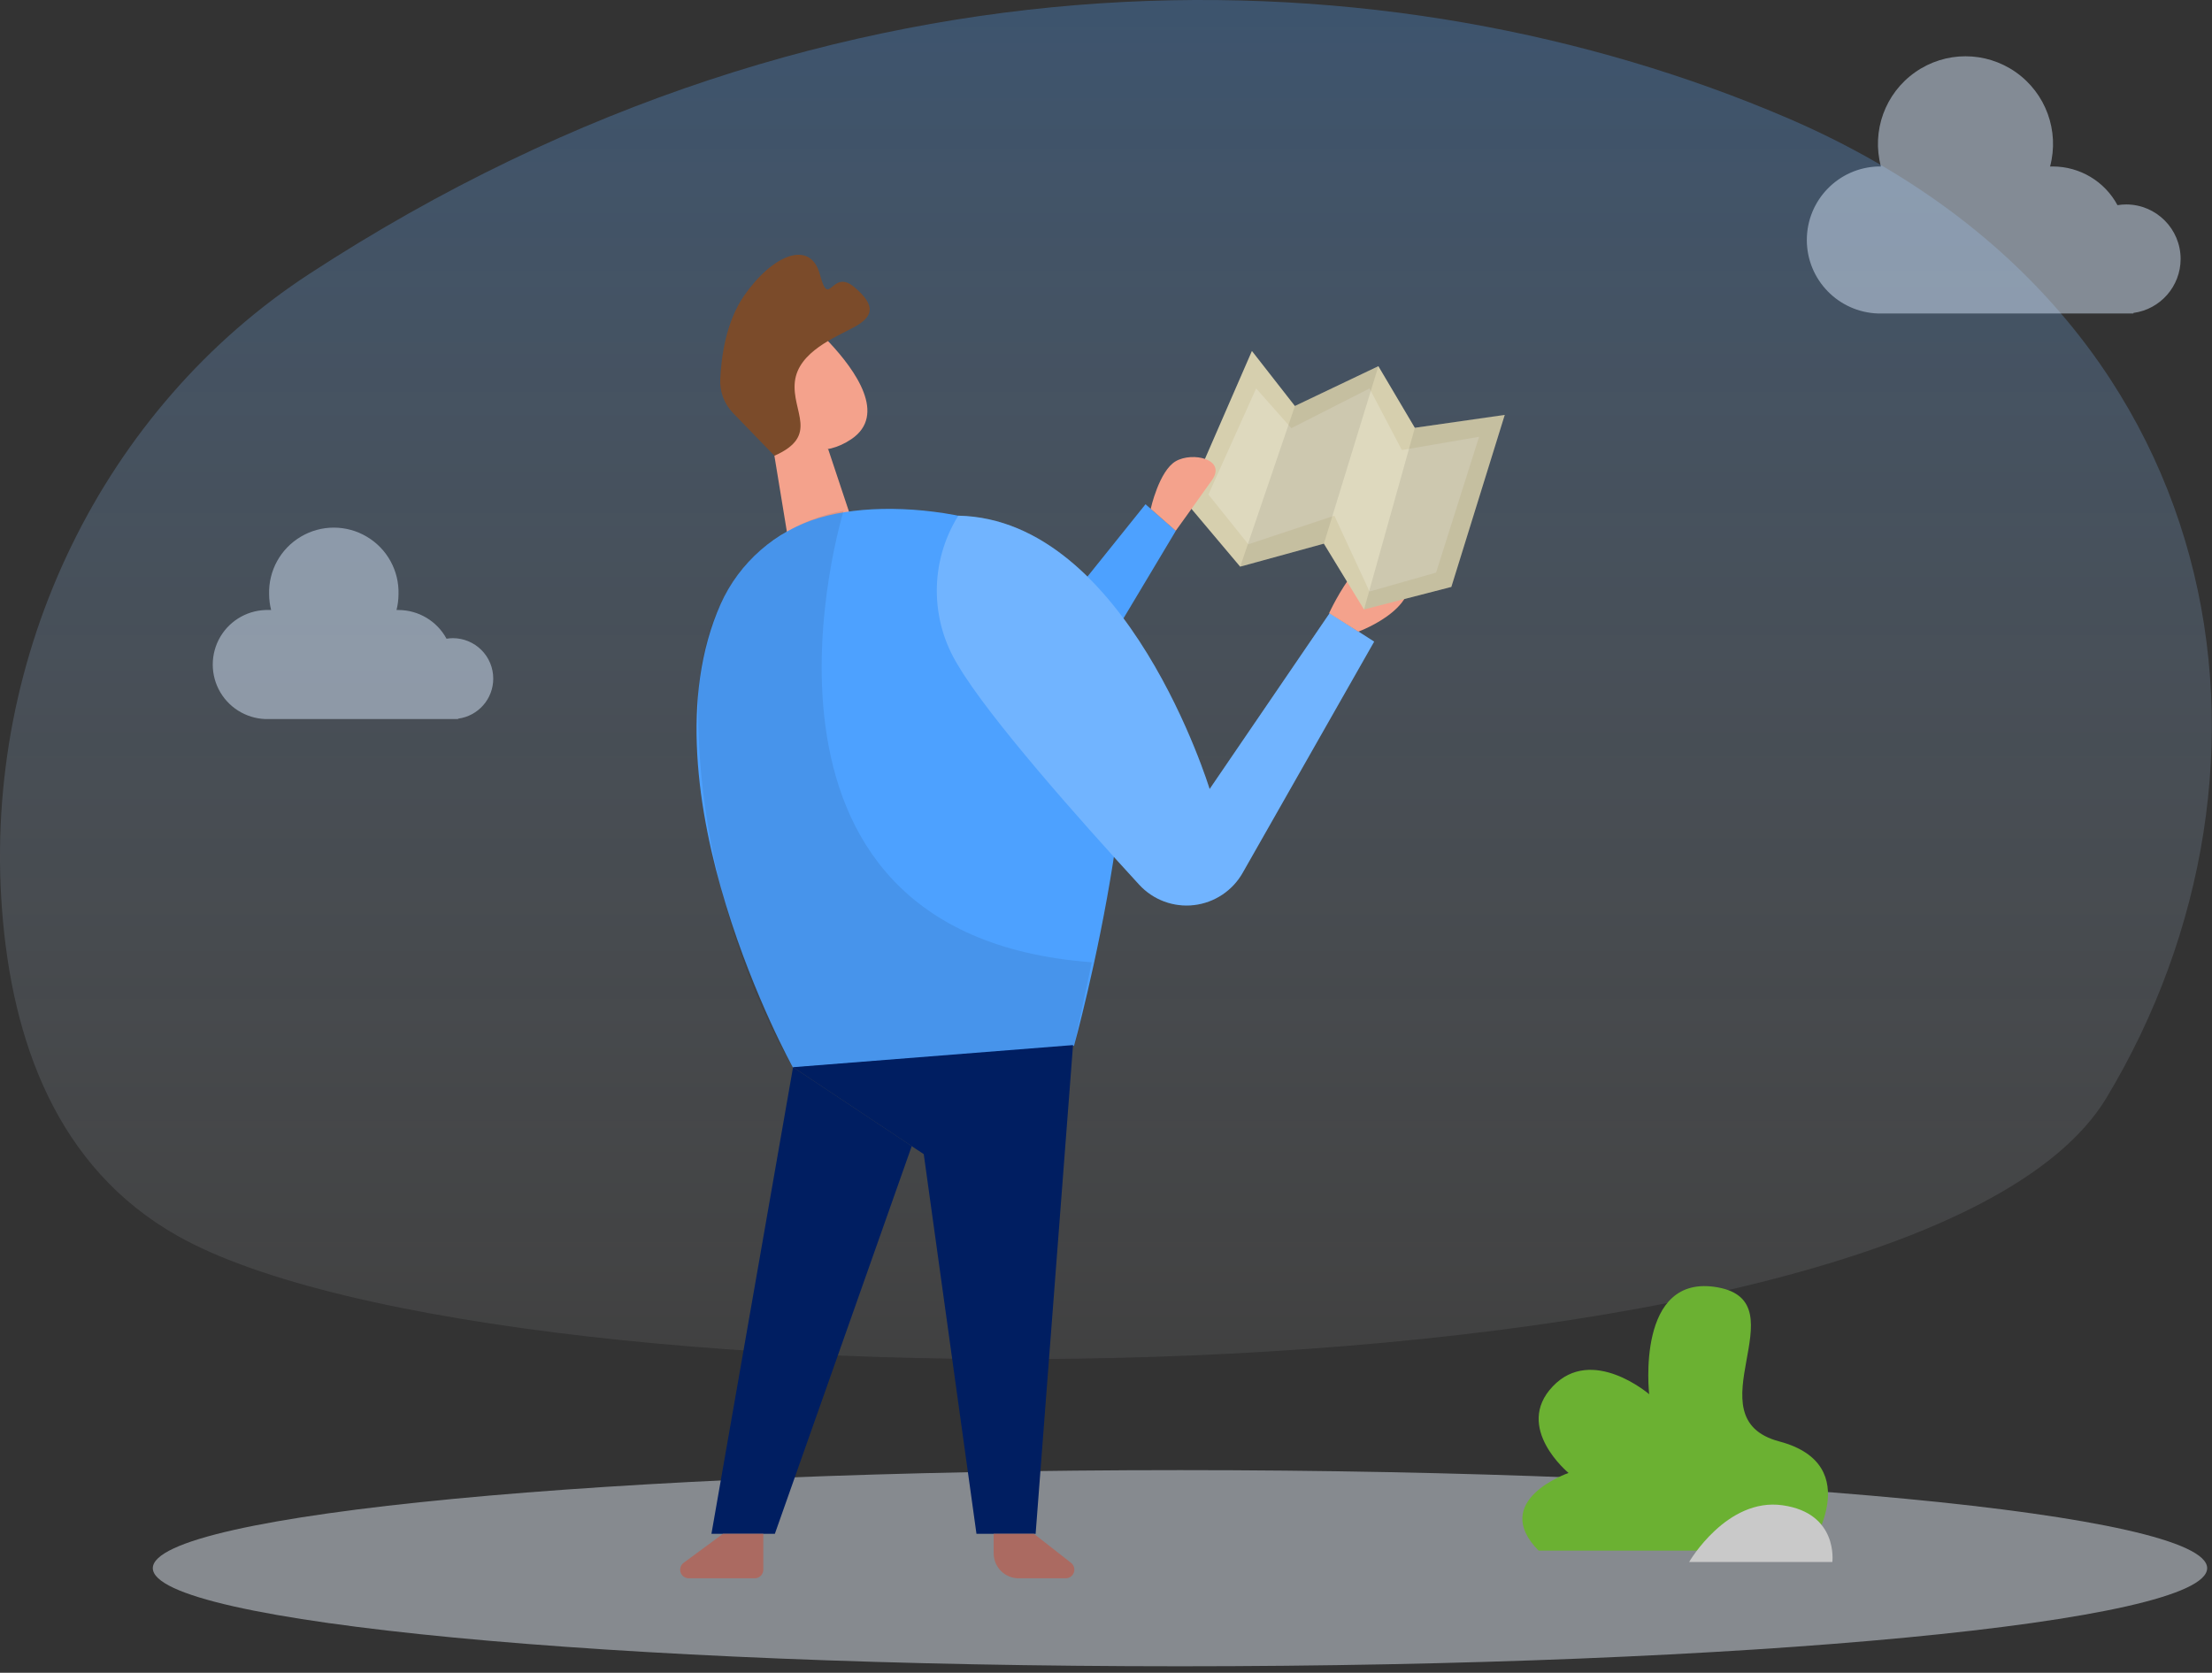<?xml version="1.0" encoding="UTF-8"?>
<svg width="238px" height="180px" viewBox="0 0 238 180" version="1.1" xmlns="http://www.w3.org/2000/svg" xmlns:xlink="http://www.w3.org/1999/xlink">
    <rect x="0" y="0" width="238" height="180" fill="#333333" stroke="none"/>
    <title>no-rezults</title>
    <defs>
        <linearGradient x1="50%" y1="0%" x2="50%" y2="100.001%" id="linearGradient-1">
            <stop stop-color="#4DA1FF" offset="0%"></stop>
            <stop stop-color="#FFFFFF" stop-opacity="0.2" offset="100%"></stop>
        </linearGradient>
    </defs>
    <g id="HF_Invite_Users" stroke="none" stroke-width="1" fill="none" fill-rule="evenodd">
        <g id="HF_Invite_Users_01_00" transform="translate(-251, -231)" fill-rule="nonzero">
            <g id="no-rezults" transform="translate(251, 231)">
                <path d="M33.302,29.458 C11.22,43.858 -1.861,70.27 0.215,97.85 C1.279,111.956 6.084,125.655 19.121,132.993 C53.991,152.698 205.936,152.533 226.644,118.134 C247.984,82.697 240.655,33.37 192.166,12.635 C150.099,-5.347 90.322,-7.719 33.302,29.458 Z" id="Path" fill="url(#linearGradient-1)" opacity="0.3"></path>
                <path d="M126.959,179.3 C187.995,179.3 237.479,174.575 237.479,168.742 C237.479,162.918 187.995,158.193 126.959,158.193 C65.922,158.193 16.442,162.918 16.442,168.742 C16.442,174.575 65.922,179.3 126.959,179.3 Z" id="Path" fill="#ECF5FF" opacity="0.45"></path>
                <path d="M53.071,73.022 C53.071,71.862 52.613,70.755 51.796,69.941 C50.98,69.128 49.872,68.669 48.718,68.669 C48.493,68.669 48.268,68.695 48.045,68.73 C47.021,66.834 45.037,65.649 42.878,65.64 L42.662,65.64 C42.802,65.095 42.874,64.524 42.878,63.953 C42.957,61.417 41.647,59.037 39.461,57.748 C37.275,56.45 34.559,56.45 32.373,57.748 C30.186,59.037 28.878,61.417 28.956,63.953 C28.959,64.524 29.032,65.095 29.172,65.64 L28.956,65.64 C26.814,65.571 24.803,66.67 23.71,68.513 C22.618,70.365 22.618,72.658 23.71,74.502 C24.803,76.345 26.814,77.444 28.956,77.375 L49.29,77.375 L49.29,77.331 C51.455,77.046 53.073,75.203 53.071,73.022 Z" id="Path" fill-opacity="0.5" fill="#D4E5F9"></path>
                <path d="M234.623,27.866 C234.623,24.638 232.009,22.007 228.773,21.999 C228.461,21.999 228.141,22.025 227.83,22.077 C226.454,19.515 223.78,17.914 220.863,17.914 C220.768,17.914 220.673,17.914 220.578,17.914 C221.599,14.089 220.119,10.031 216.883,7.763 C213.636,5.487 209.319,5.487 206.076,7.763 C202.832,10.031 201.354,14.089 202.377,17.914 C202.283,17.914 202.188,17.914 202.088,17.914 C197.809,18.035 194.405,21.54 194.405,25.824 C194.405,30.099 197.809,33.604 202.088,33.733 L229.543,33.733 L229.543,33.673 C232.451,33.283 234.623,30.8 234.623,27.866 Z" id="Path" fill-opacity="0.5" fill="#D4E5F9"></path>
                <polygon id="Path" fill="#4DA1FF" points="108.132 73.1 123.251 54.26 126.515 57.116 113.629 78.664"></polygon>
                <polygon id="Path" fill="#F4A28C" points="89.103 48.315 91.889 56.683 85.268 60.889 82.885 46.385"></polygon>
                <path d="M80.613,38.303 C81.315,36.676 82.789,35.525 84.529,35.231 C86.27,34.945 88.04,35.551 89.232,36.849 C92.052,39.86 95.449,44.646 91.607,47.251 C85.72,51.24 80.323,43.789 80.323,43.789 C79.875,41.972 79.976,40.059 80.613,38.303 Z" id="Path" fill="#F4A28C"></path>
                <path d="M84.91,43.434 C84.91,43.434 83.403,42.171 82.724,43.954 C82.044,45.745 84.702,46.645 85.495,45.71 C86.29,44.776 84.91,43.434 84.91,43.434 Z" id="Path" fill="#F4A28C"></path>
                <path d="M77.537,65 C79.556,60.508 83.43,57.125 88.148,55.723 C97.15,53.031 113.716,55.982 118.77,64.403 C125.686,75.921 115.56,112.535 115.56,112.535 L85.322,114.881 C85.322,114.881 68.689,84.878 77.537,65 Z" id="Path" fill="#4DA1FF"></path>
                <path d="M90.772,54.961 C90.772,54.961 76.642,100.524 117.471,103.544 L115.567,112.561 L85.328,114.906 C85.328,114.906 74.67,98.179 75.121,74.675 C75.121,74.675 75.377,63.053 83.559,57.921 C85.725,56.432 88.184,55.42 90.772,54.961 Z" id="Path" fill="#000000" opacity="0.08"></path>
                <path d="M103.108,55.489 C100.024,60.431 100.024,66.696 103.108,71.637 C106.404,77.202 115.999,88.045 122.56,95.184 C124.063,96.829 126.264,97.651 128.475,97.391 C130.686,97.131 132.638,95.825 133.723,93.886 L147.853,69.041 L143.069,65.969 L130.149,84.904 C130.149,84.904 121.281,55.853 103.108,55.489 Z" id="Path" fill="#4DA1FF"></path>
                <path d="M103.108,55.489 C100.024,60.431 100.024,66.696 103.108,71.637 C106.404,77.202 115.999,88.045 122.56,95.184 C124.063,96.829 126.264,97.651 128.475,97.391 C130.686,97.131 132.638,95.825 133.723,93.886 L147.853,69.041 L143.069,65.969 L130.149,84.904 C130.149,84.904 121.281,55.853 103.108,55.489 Z" id="Path" fill="#FFFFFF" opacity="0.2"></path>
                <path d="M146.149,67.968 C146.149,67.968 154.149,65.034 150.859,60.508 C147.569,55.991 143.006,65.978 143.006,65.978 L146.149,67.968 Z" id="Path" fill="#F4A28C"></path>
                <path d="M83.323,49.042 L78.842,44.412 C77.91,43.434 77.422,42.119 77.497,40.769 C77.604,38.406 78.109,34.642 80.06,31.821 C83.128,27.39 87.205,25.72 88.221,29.545 C89.237,33.37 89.439,28.827 91.909,30.886 C94.379,32.955 93.873,34.123 91.909,35.196 C89.944,36.278 85.887,37.835 85.523,41.072 C85.16,44.308 88.208,46.887 83.323,49.042 Z" id="Path" fill="#7B4B2A"></path>
                <polygon id="Path" fill="#D6CFAE" points="127.609 54.061 134.7 37.766 139.323 43.685 148.306 39.402 152.229 46.031 161.904 44.646 156.158 63.156 146.758 65.58 142.439 58.501 133.435 60.976"></polygon>
                <polygon id="Path" fill="#FFFFFF" opacity="0.2" points="130.02 53.213 134.314 58.57 143.571 55.489 147.353 63.65 154.513 61.616 159.141 47 150.832 48.428 147.353 41.799 138.943 46.074 135.155 41.799"></polygon>
                <polygon id="Path" fill="#000000" opacity="0.08" points="139.328 43.685 133.44 60.976 142.443 58.501 148.309 39.402"></polygon>
                <polygon id="Path" fill="#000000" opacity="0.08" points="152.234 46.031 146.764 65.58 156.164 63.156 161.91 44.646"></polygon>
                <path d="M123.81,54.754 C123.81,54.754 124.705,50.678 126.502,49.631 C128.298,48.583 131.986,49.406 130.412,51.647 C128.837,53.888 126.502,57.116 126.502,57.116 L123.81,54.754 Z" id="Path" fill="#F4A28C"></path>
                <polygon id="Path" fill="#001E61" points="115.452 112.457 111.428 165.047 105.063 165.047 99.391 124.192 85.328 114.837"></polygon>
                <polygon id="Path" fill="#001E61" points="85.328 114.837 76.547 165.047 83.37 165.047 98.099 123.327"></polygon>
                <path d="M77.787,165.047 L73.561,168.162 C73.238,168.396 73.105,168.82 73.23,169.201 C73.356,169.581 73.712,169.832 74.112,169.832 L81.198,169.832 C81.445,169.841 81.682,169.737 81.857,169.564 C82.03,169.391 82.128,169.157 82.127,168.906 L82.127,165.047 L77.787,165.047 Z" id="Path" fill="#AB6A61"></path>
                <path d="M111.247,165.047 L115.23,168.162 C115.548,168.405 115.673,168.829 115.543,169.209 C115.412,169.581 115.053,169.841 114.651,169.832 L109.605,169.832 C108.118,169.832 106.914,168.63 106.914,167.141 L106.914,165.047 L111.247,165.047 Z" id="Path" fill="#AB6A61"></path>
                <path d="M194.58,166.856 C194.58,166.856 200.985,157.639 191.438,155.104 C181.89,152.568 193.739,140.158 184.843,138.531 C175.948,136.905 177.442,150.024 177.442,150.024 C177.442,150.024 171.305,144.736 167.074,149.176 C162.841,153.615 168.769,158.496 168.769,158.496 C168.769,158.496 160.217,161.447 165.546,166.856 L194.58,166.856 Z" id="Path" fill="#6BB132"></path>
                <path d="M181.743,168.076 C181.743,168.076 185.78,161.118 191.802,161.975 C197.823,162.831 197.151,168.076 197.151,168.076 L181.743,168.076 Z" id="Path" fill="#C9C9C9"></path>
            </g>
        </g>
    </g>
</svg>
